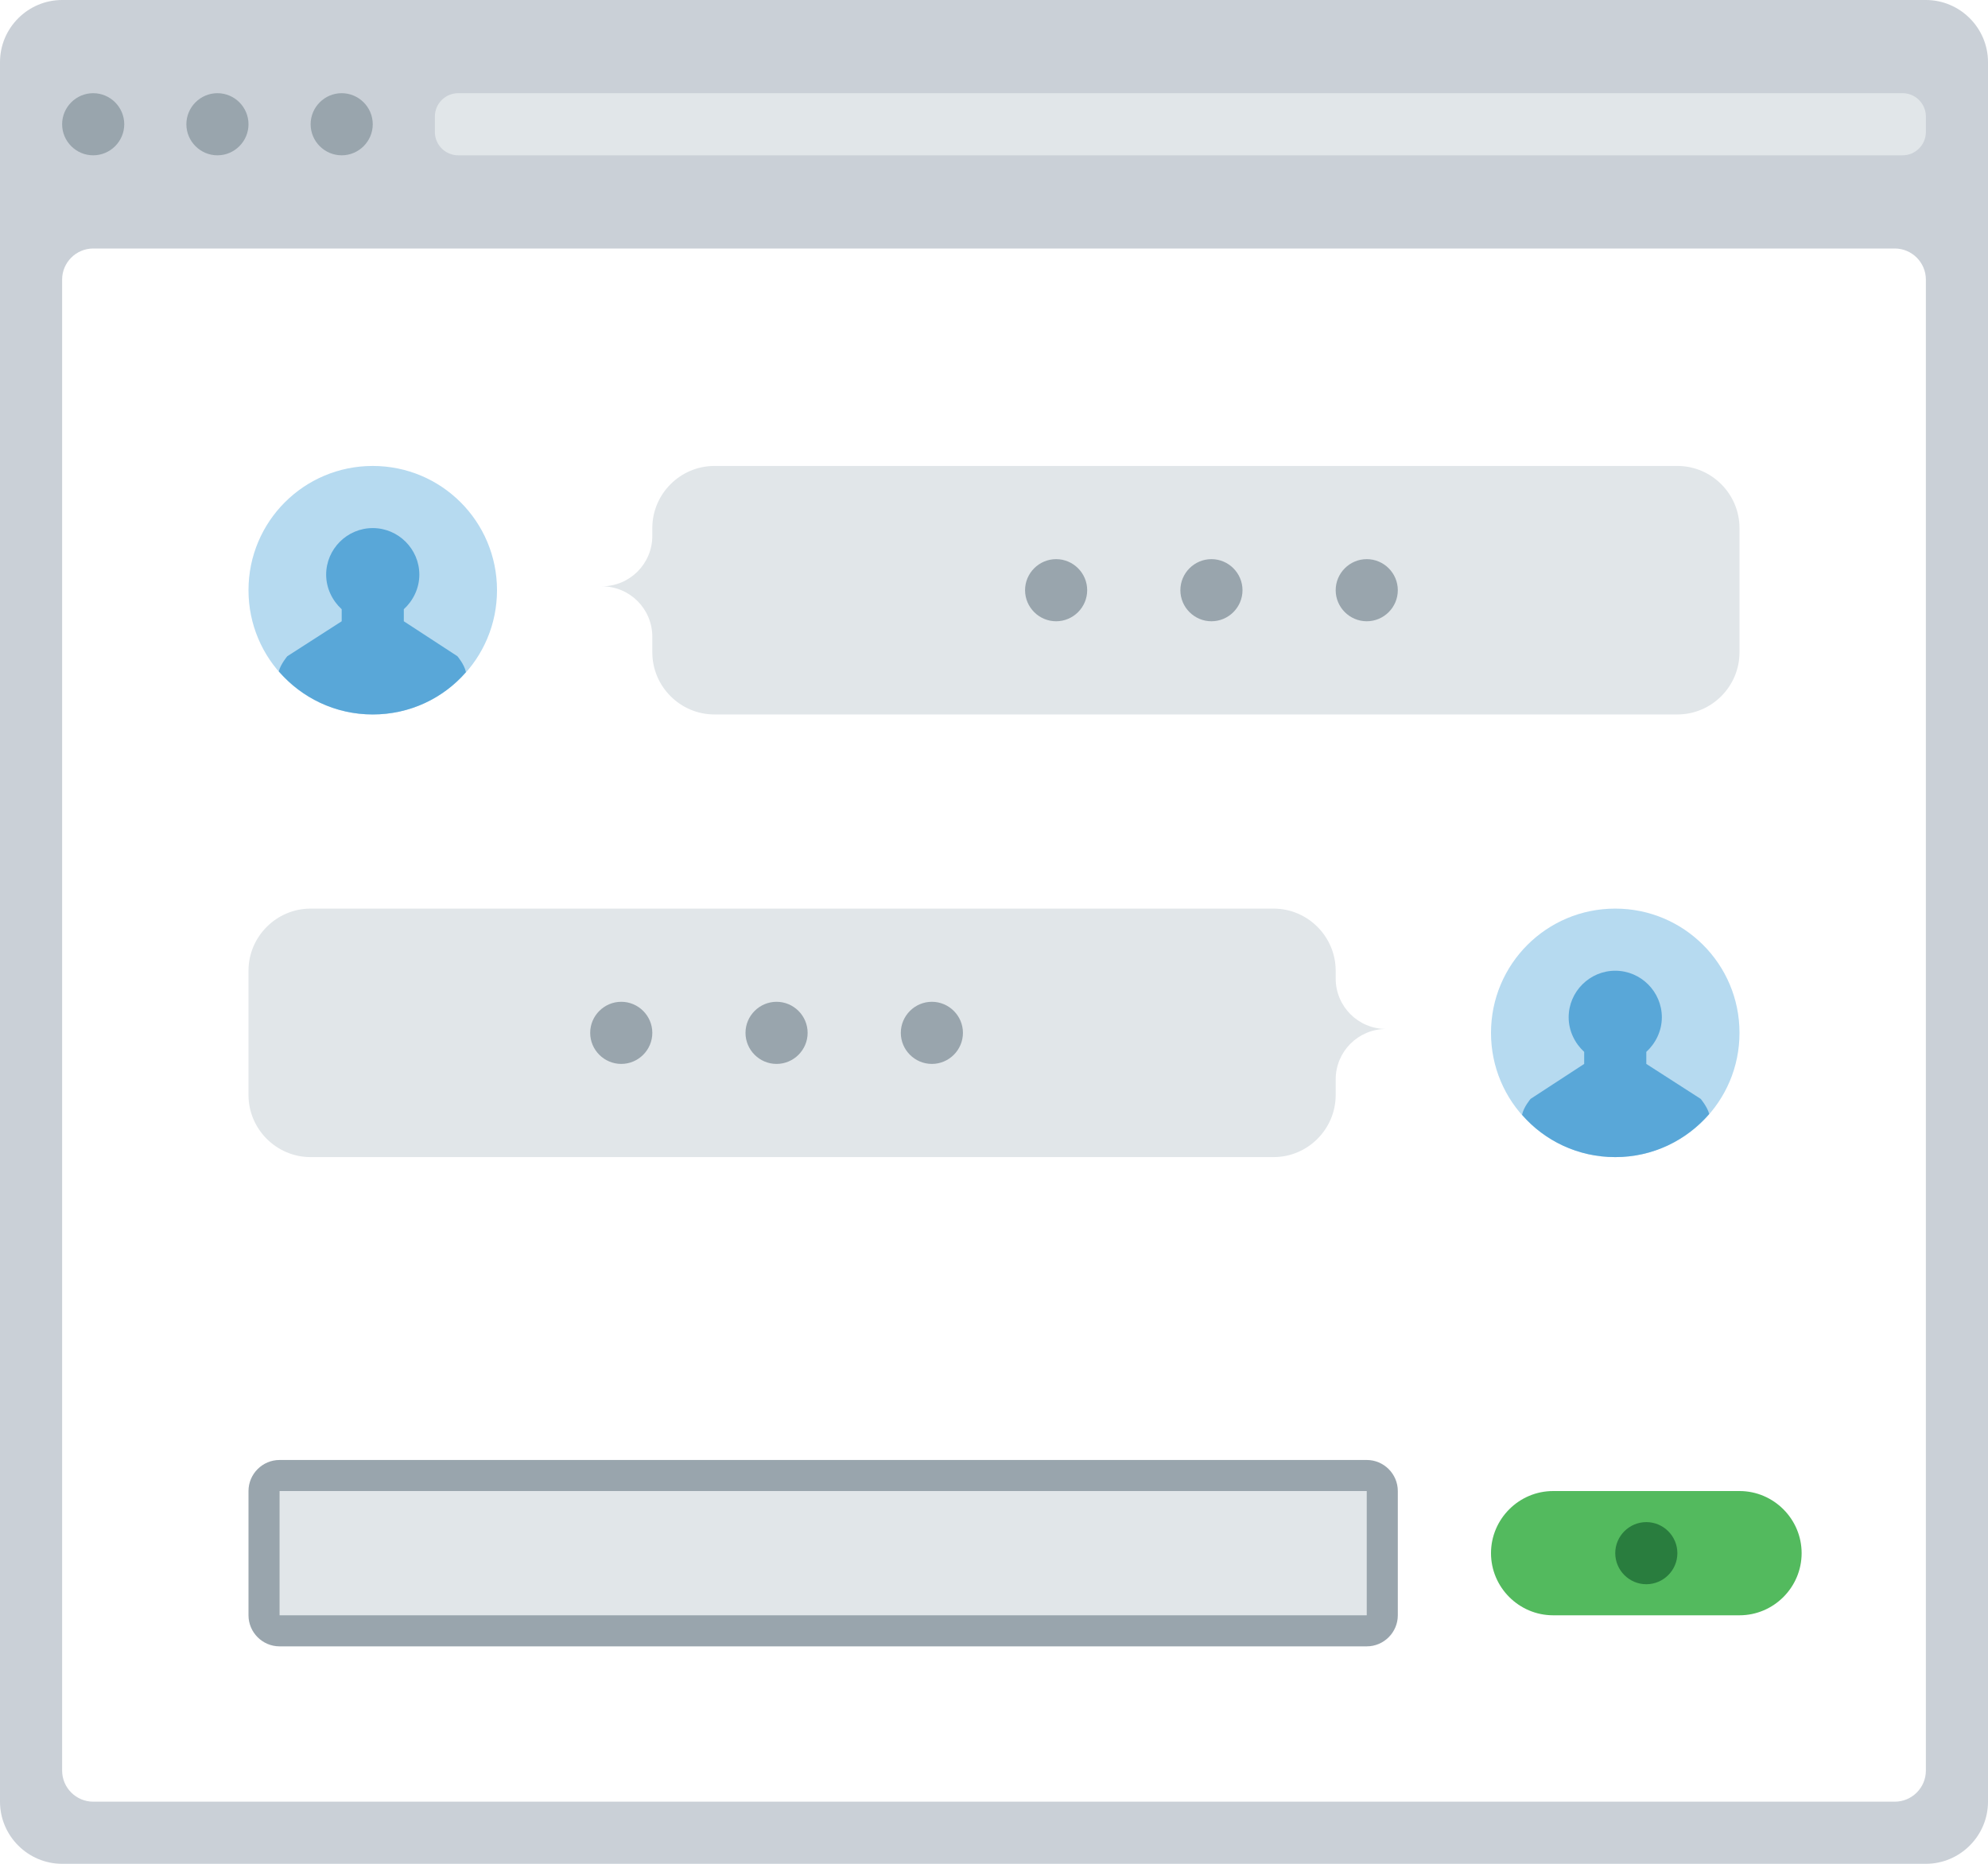 <svg version="1.1" xmlns="http://www.w3.org/2000/svg" x="0" y="0" viewBox="0 0 512 480" xml:space="preserve"><style type="text/css">
	.st0{fill:#CAD0D7;}
	.st1{fill:#E1E6E9;}
	.st2{fill:#99A5AD;}
	.st3{fill:#B6DAF0;}
	.st4{fill:#59A7D8;}
	.st5{fill:#53BA5E;}
	.st6{fill:#297D3E;}
</style><path class="st0" d="M496 0H16C7.2 0 0 7.2 0 16v448c0 8.8 7.2 16 16 16h480c8.8 0 16-7.2 16-16V16C512 7.2 504.8 0 496 0zM496 456c0 4.4-3.6 8-8 8H24c-4.4 0-8-3.6-8-8V72c0-4.4 3.6-8 8-8h464c4.4 0 8 3.6 8 8V456z"/><path class="st1" d="M490 40H118c-3.3 0-6-2.7-6-6v-4c0-3.3 2.7-6 6-6h372c3.3 0 6 2.7 6 6v4C496 37.3 493.3 40 490 40z"/><path class="st2" d="M24 40L24 40c-4.4 0-8-3.6-8-8v0c0-4.4 3.6-8 8-8h0c4.4 0 8 3.6 8 8v0C32 36.4 28.4 40 24 40zM64 32L64 32c0-4.4-3.6-8-8-8h0c-4.4 0-8 3.6-8 8v0c0 4.4 3.6 8 8 8h0C60.4 40 64 36.4 64 32zM96 32L96 32c0-4.4-3.6-8-8-8h0c-4.4 0-8 3.6-8 8v0c0 4.4 3.6 8 8 8h0C92.4 40 96 36.4 96 32z"/><path class="st1" d="M448 136v32c0 8.8-7.2 16-16 16H184c-8.8 0-16-7.2-16-16v-4c0-7.2-5.8-13-13-13v0c7.2 0 13-5.8 13-13v-2c0-8.8 7.2-16 16-16h248C440.8 120 448 127.2 448 136z"/><path class="st2" d="M272 160L272 160c-4.4 0-8-3.6-8-8v0c0-4.4 3.6-8 8-8l0 0c4.4 0 8 3.6 8 8v0C280 156.4 276.4 160 272 160zM320 152L320 152c0-4.4-3.6-8-8-8l0 0c-4.4 0-8 3.6-8 8v0c0 4.4 3.6 8 8 8l0 0C316.4 160 320 156.4 320 152zM360 152L360 152c0-4.4-3.6-8-8-8l0 0c-4.4 0-8 3.6-8 8v0c0 4.4 3.6 8 8 8l0 0C356.4 160 360 156.4 360 152z"/><path class="st3" d="M96 184L96 184c-17.7 0-32-14.3-32-32v0c0-17.7 14.3-32 32-32h0c17.7 0 32 14.3 32 32v0C128 169.7 113.7 184 96 184z"/><path class="st4" d="M104 160v-3.1c2.4-2.2 4-5.4 4-8.9 0-6.6-5.4-12-12-12s-12 5.4-12 12c0 3.5 1.6 6.7 4 8.9v3.1l-14 9c0 0-1.7 2-2.2 3.9C77.7 179.7 86.3 184 96 184h0c9.6 0 18.2-4.2 24-10.9 -0.4-2-2.2-4.1-2.2-4.1L104 160z"/><path class="st1" d="M80 234h248c8.8 0 16 7.2 16 16v2c0 7.2 5.8 13 13 13v0c-7.2 0-13 5.8-13 13v4c0 8.8-7.2 16-16 16H80c-8.8 0-16-7.2-16-16v-32C64 241.2 71.2 234 80 234z"/><path class="st2" d="M232 266L232 266c0-4.4 3.6-8 8-8h0c4.4 0 8 3.6 8 8l0 0c0 4.4-3.6 8-8 8h0C235.6 274 232 270.4 232 266zM200 274L200 274c4.4 0 8-3.6 8-8l0 0c0-4.4-3.6-8-8-8h0c-4.4 0-8 3.6-8 8l0 0C192 270.4 195.6 274 200 274zM160 274L160 274c4.4 0 8-3.6 8-8l0 0c0-4.4-3.6-8-8-8h0c-4.4 0-8 3.6-8 8l0 0C152 270.4 155.6 274 160 274z"/><path class="st3" d="M416 298L416 298c17.7 0 32-14.3 32-32v0c0-17.7-14.3-32-32-32h0c-17.7 0-32 14.3-32 32v0C384 283.7 398.3 298 416 298z"/><path class="st4" d="M408 274v-3.1c-2.4-2.2-4-5.4-4-8.9 0-6.6 5.4-12 12-12s12 5.4 12 12c0 3.5-1.6 6.7-4 8.9v3.1l14 9c0 0 1.7 2 2.2 3.9 -5.9 6.8-14.5 11.1-24.2 11.1h0c-9.6 0-18.2-4.2-24-10.9 0.4-2 2.2-4.1 2.2-4.1L408 274z"/><path class="st2" d="M352 424H72c-4.4 0-8-3.6-8-8v-32c0-4.4 3.6-8 8-8h280c4.4 0 8 3.6 8 8v32C360 420.4 356.4 424 352 424z"/><path class="st1" d="M352 416H72v-32h280V416z"/><path class="st5" d="M448 416h-48c-8.8 0-16-7.2-16-16v0c0-8.8 7.2-16 16-16h48c8.8 0 16 7.2 16 16v0C464 408.8 456.8 416 448 416z"/><path class="st6" d="M424 408L424 408c-4.4 0-8-3.6-8-8l0 0c0-4.4 3.6-8 8-8l0 0c4.4 0 8 3.6 8 8l0 0C432 404.4 428.4 408 424 408z"/></svg>